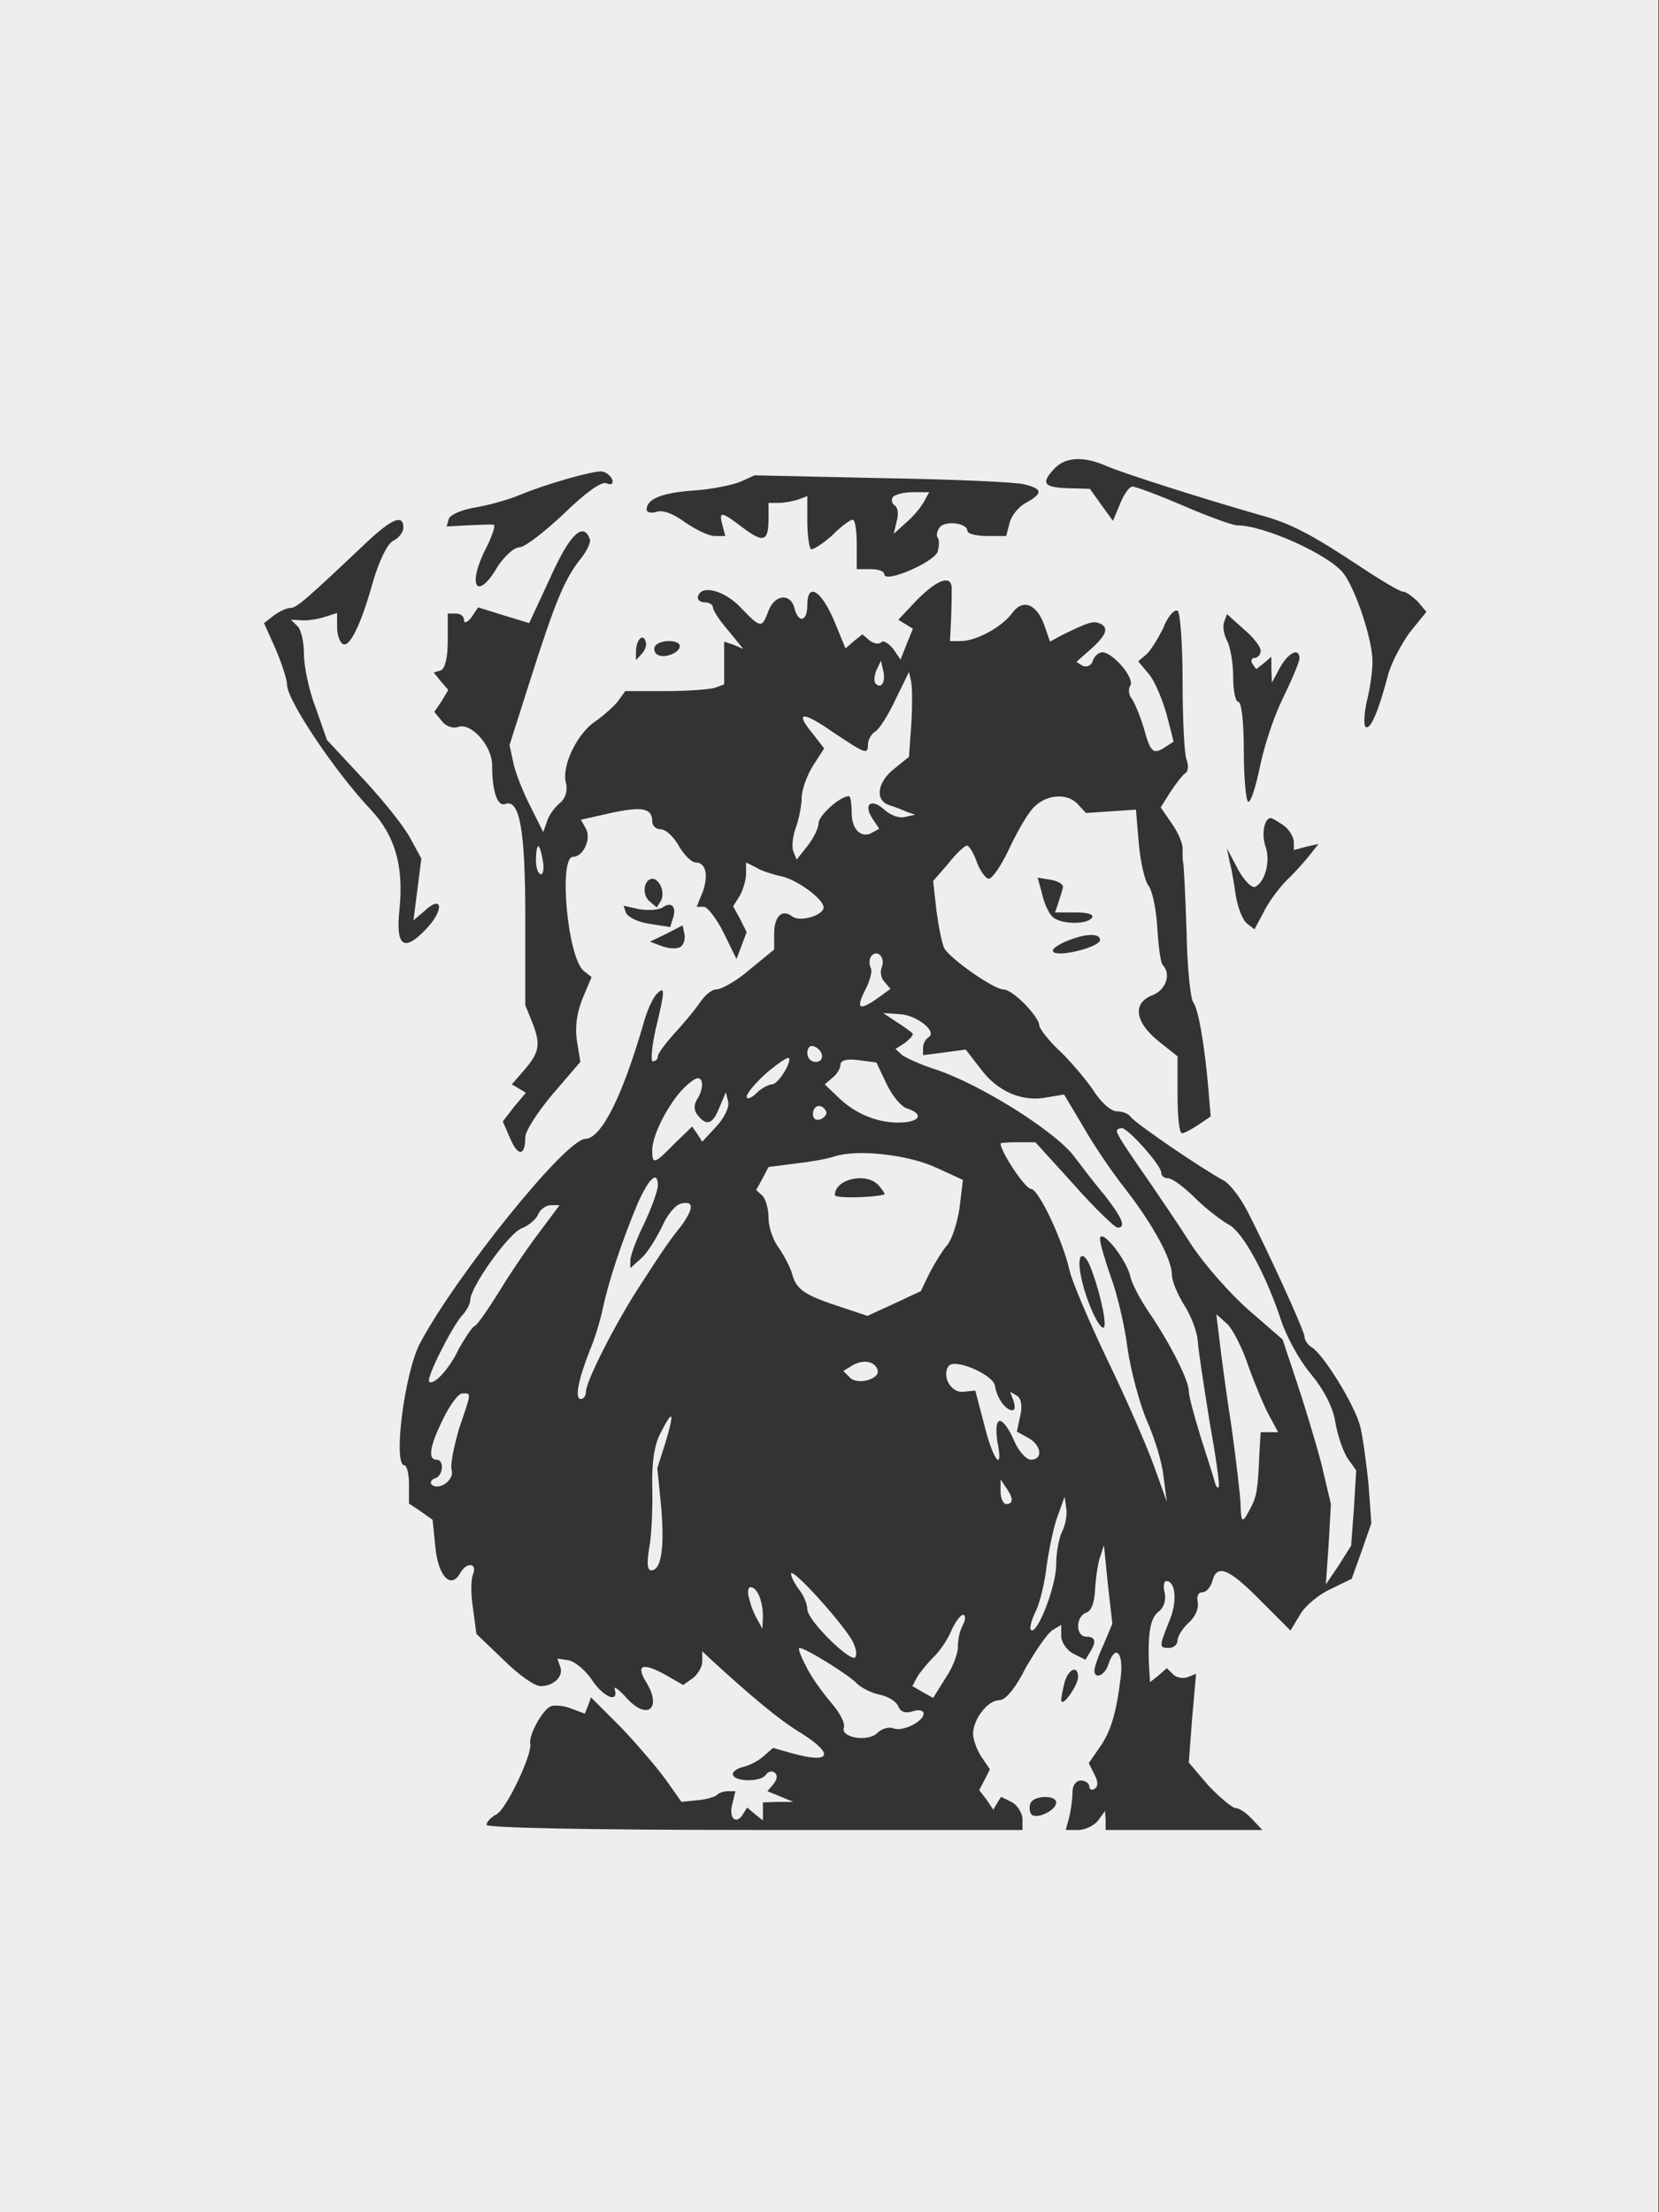<svg width="2.953in" height="3.937in" viewBox="0 0 2.953 3.937" xmlns="http://www.w3.org/2000/svg" xmlnsXlink="http://www.w3.org/1999/xlink">
  <rect x="0" y="0" width="2.953" height="3.937" fill="#333333" stroke="none"/>
  <g transform="translate(0 3.937)">
    <g transform="scale(1, -1)"><g fill="rgb(238,238,238)" stroke="none"><g transform="matrix(1,0,0,1,1.476,1.969)"><path class="fill" d="M -1.476 0 C -1.476 0 -1.476 -1.969 -1.476 -1.969 C -1.476 -1.969 0 -1.969 0 -1.969 C 0 -1.969 1.476 -1.969 1.476 -1.969 C 1.476 -1.969 1.476 0 1.476 0 C 1.476 0 1.476 1.969 1.476 1.969 C 1.476 1.969 0 1.969 0 1.969 C 0 1.969 -1.476 1.969 -1.476 1.969 C -1.476 1.969 -1.476 0 -1.476 0 C -1.476 0 -1.476 0 -1.476 0 M 0.495 1.138 C 0.525 1.125 0.67 1.079 0.768 1.051 C 0.82 1.037 0.857 1.018 0.946 0.959 C 0.982 0.935 1.016 0.915 1.021 0.915 C 1.027 0.915 1.037 0.907 1.047 0.898 C 1.047 0.898 1.063 0.879 1.063 0.879 C 1.063 0.879 1.033 0.842 1.033 0.842 C 1.018 0.821 0.999 0.786 0.994 0.764 C 0.978 0.704 0.964 0.669 0.955 0.674 C 0.951 0.676 0.952 0.698 0.957 0.72 C 0.963 0.744 0.967 0.775 0.967 0.789 C 0.968 0.827 0.937 0.92 0.915 0.948 C 0.889 0.981 0.774 1.033 0.726 1.033 C 0.718 1.033 0.674 1.049 0.63 1.068 C 0.586 1.087 0.545 1.102 0.54 1.102 C 0.534 1.102 0.525 1.089 0.518 1.072 C 0.518 1.072 0.505 1.041 0.505 1.041 C 0.505 1.041 0.484 1.07 0.484 1.07 C 0.484 1.07 0.464 1.098 0.464 1.098 C 0.464 1.098 0.428 1.099 0.428 1.099 C 0.383 1.1 0.376 1.107 0.399 1.132 C 0.419 1.155 0.452 1.157 0.495 1.138 C 0.495 1.138 0.495 1.138 0.495 1.138 M -0.386 1.114 C -0.384 1.107 -0.388 1.104 -0.397 1.108 C -0.406 1.111 -0.434 1.091 -0.472 1.054 C -0.507 1.021 -0.542 0.994 -0.551 0.994 C -0.561 0.994 -0.578 0.978 -0.59 0.96 C -0.627 0.896 -0.646 0.925 -0.61 0.994 C -0.599 1.016 -0.594 1.033 -0.597 1.034 C -0.602 1.035 -0.622 1.034 -0.644 1.033 C -0.644 1.033 -0.681 1.031 -0.681 1.031 C -0.681 1.031 -0.677 1.045 -0.677 1.045 C -0.674 1.052 -0.654 1.061 -0.629 1.065 C -0.605 1.069 -0.57 1.079 -0.551 1.087 C -0.503 1.107 -0.421 1.13 -0.405 1.129 C -0.397 1.128 -0.389 1.121 -0.386 1.114 C -0.386 1.114 -0.386 1.114 -0.386 1.114 M 0.347 1.106 C 0.38 1.098 0.381 1.09 0.35 1.073 C 0.337 1.066 0.324 1.05 0.321 1.037 C 0.321 1.037 0.315 1.014 0.315 1.014 C 0.315 1.014 0.281 1.014 0.281 1.014 C 0.262 1.014 0.246 1.018 0.246 1.023 C 0.246 1.037 0.208 1.042 0.197 1.03 C 0.192 1.023 0.19 1.015 0.193 1.011 C 0.196 1.008 0.196 0.997 0.193 0.986 C 0.186 0.967 0.098 0.929 0.098 0.946 C 0.098 0.951 0.088 0.955 0.074 0.955 C 0.074 0.955 0.049 0.955 0.049 0.955 C 0.049 0.955 0.049 0.999 0.049 0.999 C 0.049 1.024 0.046 1.043 0.042 1.043 C 0.037 1.043 0.021 1.031 0.004 1.014 C -0.014 0.998 -0.031 0.988 -0.033 0.991 C -0.036 0.995 -0.039 1.017 -0.039 1.041 C -0.039 1.041 -0.039 1.085 -0.039 1.085 C -0.039 1.085 -0.055 1.079 -0.055 1.079 C -0.064 1.076 -0.079 1.073 -0.09 1.073 C -0.09 1.073 -0.108 1.073 -0.108 1.073 C -0.108 1.073 -0.108 1.045 -0.108 1.045 C -0.108 1.004 -0.117 1.001 -0.154 1.029 C -0.192 1.058 -0.197 1.059 -0.19 1.033 C -0.19 1.033 -0.185 1.014 -0.185 1.014 C -0.185 1.014 -0.204 1.014 -0.204 1.014 C -0.214 1.014 -0.237 1.025 -0.256 1.038 C -0.276 1.053 -0.296 1.061 -0.307 1.057 C -0.317 1.054 -0.325 1.056 -0.325 1.061 C -0.325 1.08 -0.298 1.091 -0.241 1.095 C -0.209 1.097 -0.171 1.105 -0.157 1.111 C -0.157 1.111 -0.133 1.122 -0.133 1.122 C -0.133 1.122 0.094 1.117 0.094 1.117 C 0.219 1.115 0.332 1.11 0.347 1.106 C 0.347 1.106 0.347 1.106 0.347 1.106 M -0.758 1.029 C -0.758 1.021 -0.766 1.01 -0.777 1.005 C -0.787 0.999 -0.801 0.97 -0.812 0.933 C -0.833 0.857 -0.854 0.814 -0.866 0.822 C -0.872 0.826 -0.876 0.839 -0.876 0.852 C -0.876 0.852 -0.876 0.877 -0.876 0.877 C -0.876 0.877 -0.898 0.87 -0.898 0.87 C -0.91 0.866 -0.929 0.863 -0.939 0.864 C -0.939 0.864 -0.958 0.865 -0.958 0.865 C -0.958 0.865 -0.946 0.853 -0.946 0.853 C -0.94 0.847 -0.935 0.825 -0.935 0.804 C -0.935 0.782 -0.926 0.739 -0.914 0.708 C -0.914 0.708 -0.894 0.651 -0.894 0.651 C -0.894 0.651 -0.827 0.579 -0.827 0.579 C -0.79 0.539 -0.753 0.492 -0.744 0.473 C -0.744 0.473 -0.726 0.44 -0.726 0.44 C -0.726 0.44 -0.733 0.385 -0.733 0.385 C -0.733 0.385 -0.74 0.33 -0.74 0.33 C -0.74 0.33 -0.72 0.347 -0.72 0.347 C -0.688 0.377 -0.685 0.348 -0.718 0.314 C -0.757 0.273 -0.772 0.283 -0.765 0.349 C -0.757 0.427 -0.773 0.481 -0.816 0.527 C -0.877 0.591 -0.965 0.721 -0.965 0.749 C -0.965 0.758 -0.974 0.786 -0.985 0.812 C -0.985 0.812 -1.006 0.859 -1.006 0.859 C -1.006 0.859 -0.988 0.873 -0.988 0.873 C -0.978 0.88 -0.966 0.886 -0.959 0.886 C -0.948 0.886 -0.932 0.9 -0.821 1.005 C -0.778 1.045 -0.758 1.053 -0.758 1.029 C -0.758 1.029 -0.758 1.029 -0.758 1.029 M -0.426 1.008 C -0.424 1.002 -0.433 0.984 -0.446 0.969 C -0.472 0.934 -0.488 0.897 -0.534 0.752 C -0.534 0.752 -0.569 0.642 -0.569 0.642 C -0.569 0.642 -0.562 0.609 -0.562 0.609 C -0.558 0.591 -0.544 0.556 -0.531 0.531 C -0.531 0.531 -0.509 0.487 -0.509 0.487 C -0.509 0.487 -0.502 0.507 -0.502 0.507 C -0.498 0.519 -0.487 0.533 -0.478 0.54 C -0.469 0.548 -0.465 0.562 -0.469 0.576 C -0.476 0.606 -0.448 0.664 -0.415 0.685 C -0.401 0.695 -0.383 0.711 -0.376 0.72 C -0.376 0.72 -0.363 0.738 -0.363 0.738 C -0.363 0.738 -0.29 0.738 -0.29 0.738 C -0.251 0.738 -0.212 0.741 -0.203 0.744 C -0.203 0.744 -0.187 0.75 -0.187 0.75 C -0.187 0.75 -0.187 0.788 -0.187 0.788 C -0.187 0.788 -0.187 0.826 -0.187 0.826 C -0.187 0.826 -0.169 0.82 -0.169 0.82 C -0.169 0.82 -0.153 0.813 -0.153 0.813 C -0.153 0.813 -0.179 0.845 -0.179 0.845 C -0.195 0.863 -0.207 0.882 -0.207 0.887 C -0.207 0.892 -0.214 0.896 -0.222 0.896 C -0.231 0.896 -0.236 0.902 -0.233 0.908 C -0.226 0.928 -0.184 0.916 -0.156 0.885 C -0.122 0.85 -0.12 0.849 -0.108 0.881 C -0.097 0.91 -0.069 0.913 -0.062 0.886 C -0.055 0.858 -0.039 0.861 -0.039 0.891 C -0.039 0.932 -0.015 0.918 0.008 0.865 C 0.008 0.865 0.029 0.814 0.029 0.814 C 0.029 0.814 0.044 0.827 0.044 0.827 C 0.044 0.827 0.059 0.839 0.059 0.839 C 0.059 0.839 0.072 0.828 0.072 0.828 C 0.08 0.822 0.089 0.821 0.093 0.825 C 0.096 0.829 0.106 0.823 0.114 0.813 C 0.114 0.813 0.127 0.794 0.127 0.794 C 0.127 0.794 0.138 0.822 0.138 0.822 C 0.138 0.822 0.149 0.849 0.149 0.849 C 0.149 0.849 0.136 0.857 0.136 0.857 C 0.136 0.857 0.123 0.865 0.123 0.865 C 0.123 0.865 0.157 0.901 0.157 0.901 C 0.192 0.936 0.216 0.945 0.218 0.923 C 0.218 0.916 0.218 0.892 0.217 0.869 C 0.217 0.869 0.215 0.827 0.215 0.827 C 0.215 0.827 0.234 0.827 0.234 0.827 C 0.261 0.827 0.306 0.851 0.325 0.876 C 0.344 0.903 0.369 0.894 0.383 0.855 C 0.383 0.855 0.393 0.826 0.393 0.826 C 0.393 0.826 0.413 0.837 0.413 0.837 C 0.46 0.86 0.469 0.863 0.48 0.859 C 0.499 0.852 0.494 0.838 0.466 0.813 C 0.466 0.813 0.44 0.79 0.44 0.79 C 0.44 0.79 0.451 0.783 0.451 0.783 C 0.458 0.78 0.466 0.783 0.469 0.791 C 0.471 0.8 0.48 0.807 0.486 0.807 C 0.505 0.807 0.544 0.761 0.536 0.748 C 0.532 0.742 0.533 0.732 0.538 0.725 C 0.543 0.719 0.553 0.695 0.56 0.672 C 0.572 0.628 0.577 0.624 0.599 0.639 C 0.599 0.639 0.613 0.648 0.613 0.648 C 0.613 0.648 0.601 0.695 0.601 0.695 C 0.594 0.72 0.581 0.753 0.57 0.767 C 0.57 0.767 0.55 0.791 0.55 0.791 C 0.55 0.791 0.563 0.802 0.563 0.802 C 0.57 0.807 0.584 0.829 0.594 0.849 C 0.602 0.87 0.614 0.884 0.62 0.881 C 0.625 0.878 0.629 0.821 0.629 0.755 C 0.629 0.689 0.632 0.626 0.636 0.616 C 0.64 0.606 0.639 0.595 0.634 0.592 C 0.629 0.589 0.617 0.573 0.607 0.558 C 0.607 0.558 0.59 0.531 0.59 0.531 C 0.59 0.531 0.61 0.502 0.61 0.502 C 0.622 0.485 0.63 0.465 0.629 0.456 C 0.629 0.446 0.629 0.436 0.63 0.433 C 0.631 0.43 0.634 0.376 0.636 0.312 C 0.637 0.248 0.643 0.19 0.648 0.184 C 0.657 0.172 0.668 0.11 0.675 0.029 C 0.675 0.029 0.679 -0.019 0.679 -0.019 C 0.679 -0.019 0.657 -0.034 0.657 -0.034 C 0.645 -0.042 0.632 -0.049 0.628 -0.049 C 0.623 -0.049 0.62 -0.019 0.62 0.02 C 0.62 0.02 0.62 0.088 0.62 0.088 C 0.62 0.088 0.586 0.115 0.586 0.115 C 0.544 0.149 0.539 0.183 0.576 0.197 C 0.599 0.206 0.609 0.234 0.594 0.25 C 0.59 0.253 0.586 0.283 0.584 0.317 C 0.582 0.35 0.575 0.384 0.568 0.392 C 0.562 0.4 0.554 0.433 0.551 0.467 C 0.551 0.467 0.546 0.527 0.546 0.527 C 0.546 0.527 0.501 0.524 0.501 0.524 C 0.501 0.524 0.457 0.521 0.457 0.521 C 0.457 0.521 0.444 0.535 0.444 0.535 C 0.426 0.557 0.388 0.555 0.365 0.532 C 0.354 0.522 0.335 0.488 0.321 0.459 C 0.307 0.428 0.29 0.404 0.284 0.404 C 0.279 0.404 0.269 0.417 0.263 0.433 C 0.257 0.45 0.249 0.463 0.245 0.463 C 0.241 0.463 0.226 0.449 0.212 0.431 C 0.212 0.431 0.185 0.4 0.185 0.4 C 0.185 0.4 0.191 0.346 0.191 0.346 C 0.195 0.317 0.201 0.287 0.205 0.28 C 0.216 0.261 0.293 0.207 0.31 0.207 C 0.327 0.207 0.373 0.159 0.374 0.143 C 0.374 0.137 0.392 0.114 0.414 0.094 C 0.436 0.072 0.463 0.039 0.473 0.023 C 0.485 0.005 0.502 -0.01 0.512 -0.01 C 0.522 -0.01 0.532 -0.014 0.536 -0.019 C 0.541 -0.029 0.666 -0.114 0.702 -0.133 C 0.712 -0.138 0.731 -0.162 0.744 -0.187 C 0.783 -0.263 0.846 -0.401 0.846 -0.411 C 0.846 -0.417 0.852 -0.426 0.859 -0.43 C 0.88 -0.443 0.935 -0.532 0.945 -0.57 C 0.95 -0.59 0.956 -0.636 0.96 -0.674 C 0.96 -0.674 0.965 -0.743 0.965 -0.743 C 0.965 -0.743 0.948 -0.792 0.948 -0.792 C 0.948 -0.792 0.93 -0.842 0.93 -0.842 C 0.93 -0.842 0.893 -0.86 0.893 -0.86 C 0.871 -0.87 0.846 -0.891 0.838 -0.906 C 0.838 -0.906 0.821 -0.934 0.821 -0.934 C 0.821 -0.934 0.768 -0.881 0.768 -0.881 C 0.711 -0.823 0.69 -0.815 0.682 -0.846 C 0.679 -0.857 0.671 -0.866 0.664 -0.866 C 0.656 -0.866 0.654 -0.874 0.656 -0.884 C 0.658 -0.894 0.652 -0.909 0.641 -0.919 C 0.629 -0.93 0.62 -0.944 0.62 -0.952 C 0.62 -0.959 0.613 -0.965 0.605 -0.965 C 0.587 -0.965 0.587 -0.963 0.605 -0.918 C 0.62 -0.884 0.617 -0.846 0.6 -0.846 C 0.596 -0.846 0.594 -0.855 0.597 -0.866 C 0.6 -0.879 0.596 -0.892 0.588 -0.899 C 0.572 -0.91 0.567 -0.935 0.569 -0.993 C 0.569 -0.993 0.571 -1.026 0.571 -1.026 C 0.571 -1.026 0.586 -1.014 0.586 -1.014 C 0.586 -1.014 0.601 -1.001 0.601 -1.001 C 0.601 -1.001 0.612 -1.012 0.612 -1.012 C 0.618 -1.018 0.629 -1.02 0.638 -1.017 C 0.638 -1.017 0.653 -1.011 0.653 -1.011 C 0.653 -1.011 0.646 -1.09 0.646 -1.09 C 0.646 -1.09 0.64 -1.169 0.64 -1.169 C 0.64 -1.169 0.675 -1.21 0.675 -1.21 C 0.696 -1.232 0.718 -1.25 0.723 -1.25 C 0.73 -1.25 0.743 -1.259 0.753 -1.27 C 0.753 -1.27 0.771 -1.289 0.771 -1.289 C 0.771 -1.289 0.632 -1.289 0.632 -1.289 C 0.632 -1.289 0.492 -1.289 0.492 -1.289 C 0.492 -1.289 0.492 -1.272 0.492 -1.272 C 0.492 -1.272 0.491 -1.255 0.491 -1.255 C 0.491 -1.255 0.478 -1.273 0.478 -1.273 C 0.471 -1.281 0.456 -1.289 0.443 -1.289 C 0.443 -1.289 0.421 -1.289 0.421 -1.289 C 0.421 -1.289 0.427 -1.267 0.427 -1.267 C 0.43 -1.255 0.433 -1.235 0.433 -1.222 C 0.433 -1.21 0.439 -1.201 0.448 -1.201 C 0.456 -1.201 0.463 -1.206 0.463 -1.212 C 0.463 -1.217 0.468 -1.219 0.472 -1.216 C 0.479 -1.212 0.479 -1.203 0.472 -1.19 C 0.472 -1.19 0.462 -1.17 0.462 -1.17 C 0.462 -1.17 0.48 -1.144 0.48 -1.144 C 0.501 -1.115 0.511 -1.082 0.519 -1.016 C 0.524 -0.972 0.509 -0.958 0.497 -0.994 C 0.491 -1.014 0.472 -1.022 0.472 -1.005 C 0.472 -1 0.479 -0.979 0.488 -0.96 C 0.488 -0.96 0.504 -0.922 0.504 -0.922 C 0.504 -0.922 0.496 -0.852 0.496 -0.852 C 0.496 -0.852 0.489 -0.782 0.489 -0.782 C 0.489 -0.782 0.481 -0.807 0.481 -0.807 C 0.477 -0.821 0.474 -0.846 0.473 -0.864 C 0.472 -0.883 0.467 -0.899 0.458 -0.902 C 0.438 -0.909 0.438 -0.945 0.458 -0.945 C 0.474 -0.945 0.476 -0.954 0.464 -0.973 C 0.464 -0.973 0.456 -0.986 0.456 -0.986 C 0.456 -0.986 0.434 -0.975 0.434 -0.975 C 0.423 -0.969 0.413 -0.955 0.413 -0.944 C 0.413 -0.944 0.413 -0.924 0.413 -0.924 C 0.413 -0.924 0.398 -0.933 0.398 -0.933 C 0.389 -0.938 0.368 -0.969 0.35 -1 C 0.332 -1.036 0.314 -1.058 0.303 -1.058 C 0.282 -1.058 0.257 -1.091 0.256 -1.117 C 0.256 -1.128 0.263 -1.147 0.271 -1.159 C 0.271 -1.159 0.286 -1.181 0.286 -1.181 C 0.286 -1.181 0.277 -1.199 0.277 -1.199 C 0.277 -1.199 0.267 -1.218 0.267 -1.218 C 0.267 -1.218 0.28 -1.235 0.28 -1.235 C 0.28 -1.235 0.292 -1.253 0.292 -1.253 C 0.292 -1.253 0.299 -1.241 0.299 -1.241 C 0.299 -1.241 0.306 -1.23 0.306 -1.23 C 0.306 -1.23 0.326 -1.24 0.326 -1.24 C 0.336 -1.246 0.344 -1.26 0.344 -1.27 C 0.344 -1.27 0.344 -1.289 0.344 -1.289 C 0.344 -1.289 -0.133 -1.289 -0.133 -1.289 C -0.433 -1.289 -0.61 -1.285 -0.61 -1.28 C -0.61 -1.275 -0.602 -1.266 -0.592 -1.261 C -0.574 -1.251 -0.529 -1.155 -0.532 -1.136 C -0.536 -1.121 -0.51 -1.075 -0.496 -1.069 C -0.488 -1.066 -0.471 -1.068 -0.459 -1.073 C -0.459 -1.073 -0.435 -1.082 -0.435 -1.082 C -0.435 -1.082 -0.429 -1.067 -0.429 -1.067 C -0.429 -1.067 -0.424 -1.053 -0.424 -1.053 C -0.424 -1.053 -0.373 -1.104 -0.373 -1.104 C -0.345 -1.133 -0.309 -1.175 -0.292 -1.198 C -0.292 -1.198 -0.263 -1.239 -0.263 -1.239 C -0.263 -1.239 -0.234 -1.236 -0.234 -1.236 C -0.219 -1.235 -0.204 -1.23 -0.2 -1.227 C -0.197 -1.223 -0.188 -1.22 -0.18 -1.22 C -0.18 -1.22 -0.167 -1.22 -0.167 -1.22 C -0.167 -1.22 -0.173 -1.245 -0.173 -1.245 C -0.179 -1.27 -0.164 -1.28 -0.153 -1.26 C -0.153 -1.26 -0.146 -1.249 -0.146 -1.249 C -0.146 -1.249 -0.132 -1.261 -0.132 -1.261 C -0.132 -1.261 -0.118 -1.272 -0.118 -1.272 C -0.118 -1.272 -0.118 -1.256 -0.118 -1.256 C -0.118 -1.256 -0.118 -1.24 -0.118 -1.24 C -0.118 -1.24 -0.091 -1.239 -0.091 -1.239 C -0.091 -1.239 -0.064 -1.239 -0.064 -1.239 C -0.064 -1.239 -0.088 -1.229 -0.088 -1.229 C -0.088 -1.229 -0.11 -1.22 -0.11 -1.22 C -0.11 -1.22 -0.099 -1.207 -0.099 -1.207 C -0.092 -1.198 -0.092 -1.191 -0.097 -1.187 C -0.102 -1.183 -0.109 -1.185 -0.113 -1.191 C -0.121 -1.203 -0.164 -1.204 -0.171 -1.192 C -0.174 -1.187 -0.166 -1.18 -0.154 -1.177 C -0.14 -1.174 -0.123 -1.164 -0.115 -1.156 C -0.115 -1.156 -0.1 -1.143 -0.1 -1.143 C -0.1 -1.143 -0.068 -1.152 -0.068 -1.152 C 0.003 -1.172 0.011 -1.155 -0.051 -1.116 C -0.088 -1.094 -0.139 -1.051 -0.209 -0.987 C -0.209 -0.987 -0.226 -0.971 -0.226 -0.971 C -0.226 -0.971 -0.226 -0.989 -0.226 -0.989 C -0.226 -0.999 -0.234 -1.012 -0.243 -1.019 C -0.243 -1.019 -0.26 -1.031 -0.26 -1.031 C -0.26 -1.031 -0.293 -1.012 -0.293 -1.012 C -0.332 -0.991 -0.344 -0.995 -0.327 -1.024 C -0.297 -1.071 -0.322 -1.095 -0.359 -1.056 C -0.373 -1.04 -0.384 -1.032 -0.382 -1.038 C -0.374 -1.064 -0.401 -1.053 -0.421 -1.024 C -0.433 -1.005 -0.453 -0.989 -0.464 -0.987 C -0.464 -0.987 -0.484 -0.984 -0.484 -0.984 C -0.484 -0.984 -0.479 -0.998 -0.479 -0.998 C -0.472 -1.015 -0.49 -1.033 -0.514 -1.033 C -0.524 -1.033 -0.553 -1.013 -0.58 -0.986 C -0.58 -0.986 -0.628 -0.94 -0.628 -0.94 C -0.628 -0.94 -0.634 -0.895 -0.634 -0.895 C -0.638 -0.87 -0.638 -0.843 -0.634 -0.834 C -0.626 -0.813 -0.646 -0.812 -0.657 -0.832 C -0.673 -0.861 -0.696 -0.838 -0.701 -0.786 C -0.701 -0.786 -0.706 -0.737 -0.706 -0.737 C -0.706 -0.737 -0.727 -0.722 -0.727 -0.722 C -0.727 -0.722 -0.748 -0.708 -0.748 -0.708 C -0.748 -0.708 -0.748 -0.673 -0.748 -0.673 C -0.748 -0.655 -0.752 -0.64 -0.756 -0.64 C -0.777 -0.64 -0.756 -0.474 -0.728 -0.422 C -0.664 -0.302 -0.469 -0.059 -0.434 -0.059 C -0.406 -0.058 -0.369 0.014 -0.331 0.145 C -0.325 0.168 -0.314 0.192 -0.307 0.199 C -0.292 0.214 -0.292 0.206 -0.309 0.136 C -0.316 0.104 -0.318 0.079 -0.314 0.079 C -0.309 0.079 -0.305 0.083 -0.305 0.088 C -0.305 0.093 -0.292 0.11 -0.278 0.126 C -0.262 0.143 -0.242 0.167 -0.232 0.181 C -0.223 0.195 -0.21 0.207 -0.201 0.207 C -0.192 0.207 -0.165 0.222 -0.142 0.242 C -0.142 0.242 -0.098 0.278 -0.098 0.278 C -0.098 0.278 -0.098 0.306 -0.098 0.306 C -0.098 0.337 -0.084 0.351 -0.066 0.337 C -0.052 0.326 -0.01 0.339 -0.01 0.353 C -0.01 0.368 -0.059 0.404 -0.088 0.409 C -0.101 0.412 -0.121 0.418 -0.13 0.424 C -0.13 0.424 -0.148 0.433 -0.148 0.433 C -0.148 0.433 -0.148 0.413 -0.148 0.413 C -0.148 0.403 -0.153 0.385 -0.159 0.374 C -0.159 0.374 -0.171 0.355 -0.171 0.355 C -0.171 0.355 -0.159 0.333 -0.159 0.333 C -0.159 0.333 -0.147 0.309 -0.147 0.309 C -0.147 0.309 -0.156 0.285 -0.156 0.285 C -0.156 0.285 -0.165 0.261 -0.165 0.261 C -0.165 0.261 -0.188 0.308 -0.188 0.308 C -0.201 0.334 -0.217 0.354 -0.223 0.354 C -0.223 0.354 -0.236 0.354 -0.236 0.354 C -0.236 0.354 -0.225 0.381 -0.225 0.381 C -0.215 0.41 -0.219 0.433 -0.238 0.433 C -0.245 0.433 -0.259 0.447 -0.268 0.463 C -0.277 0.479 -0.291 0.492 -0.3 0.492 C -0.308 0.492 -0.315 0.498 -0.315 0.506 C -0.315 0.53 -0.333 0.533 -0.389 0.521 C -0.389 0.521 -0.442 0.509 -0.442 0.509 C -0.442 0.509 -0.433 0.493 -0.433 0.493 C -0.423 0.475 -0.438 0.443 -0.456 0.443 C -0.482 0.443 -0.466 0.264 -0.437 0.24 C -0.437 0.24 -0.423 0.229 -0.423 0.229 C -0.423 0.229 -0.439 0.191 -0.439 0.191 C -0.449 0.166 -0.453 0.141 -0.449 0.115 C -0.449 0.115 -0.443 0.078 -0.443 0.078 C -0.443 0.078 -0.492 0.021 -0.492 0.021 C -0.519 -0.011 -0.541 -0.045 -0.541 -0.056 C -0.541 -0.09 -0.554 -0.091 -0.568 -0.058 C -0.568 -0.058 -0.581 -0.028 -0.581 -0.028 C -0.581 -0.028 -0.561 -0.002 -0.561 -0.002 C -0.561 -0.002 -0.54 0.023 -0.54 0.023 C -0.54 0.023 -0.553 0.031 -0.553 0.031 C -0.553 0.031 -0.565 0.038 -0.565 0.038 C -0.565 0.038 -0.545 0.061 -0.545 0.061 C -0.516 0.094 -0.513 0.108 -0.528 0.147 C -0.528 0.147 -0.541 0.179 -0.541 0.179 C -0.541 0.179 -0.541 0.336 -0.541 0.336 C -0.541 0.491 -0.551 0.547 -0.577 0.537 C -0.591 0.532 -0.6 0.561 -0.6 0.606 C -0.6 0.641 -0.638 0.683 -0.661 0.674 C -0.669 0.671 -0.682 0.675 -0.689 0.684 C -0.689 0.684 -0.703 0.701 -0.703 0.701 C -0.703 0.701 -0.69 0.72 -0.69 0.72 C -0.69 0.72 -0.678 0.74 -0.678 0.74 C -0.678 0.74 -0.691 0.755 -0.691 0.755 C -0.691 0.755 -0.704 0.771 -0.704 0.771 C -0.704 0.771 -0.691 0.775 -0.691 0.775 C -0.684 0.778 -0.679 0.797 -0.679 0.828 C -0.679 0.828 -0.679 0.876 -0.679 0.876 C -0.679 0.876 -0.664 0.876 -0.664 0.876 C -0.656 0.876 -0.65 0.871 -0.65 0.864 C -0.65 0.858 -0.644 0.86 -0.637 0.869 C -0.637 0.869 -0.625 0.887 -0.625 0.887 C -0.625 0.887 -0.58 0.873 -0.58 0.873 C -0.58 0.873 -0.534 0.859 -0.534 0.859 C -0.534 0.859 -0.496 0.941 -0.496 0.941 C -0.461 1.019 -0.437 1.04 -0.426 1.008 C -0.426 1.008 -0.426 1.008 -0.426 1.008 M 0.768 0.81 C 0.768 0.803 0.763 0.797 0.757 0.797 C 0.752 0.797 0.75 0.792 0.753 0.787 C 0.753 0.787 0.76 0.777 0.76 0.777 C 0.76 0.777 0.774 0.788 0.774 0.788 C 0.774 0.788 0.787 0.799 0.787 0.799 C 0.787 0.799 0.787 0.777 0.787 0.777 C 0.787 0.777 0.788 0.753 0.788 0.753 C 0.788 0.753 0.803 0.781 0.803 0.781 C 0.818 0.807 0.837 0.816 0.837 0.796 C 0.837 0.79 0.823 0.757 0.806 0.722 C 0.789 0.687 0.772 0.632 0.766 0.6 C 0.759 0.568 0.751 0.541 0.746 0.541 C 0.742 0.541 0.738 0.582 0.738 0.63 C 0.738 0.682 0.734 0.719 0.728 0.719 C 0.723 0.719 0.719 0.739 0.719 0.764 C 0.719 0.788 0.714 0.817 0.708 0.828 C 0.702 0.84 0.7 0.854 0.703 0.861 C 0.703 0.861 0.708 0.875 0.708 0.875 C 0.708 0.875 0.738 0.848 0.738 0.848 C 0.754 0.835 0.768 0.817 0.768 0.81 C 0.768 0.81 0.768 0.81 0.768 0.81 M -0.334 0.804 C -0.334 0.804 -0.344 0.793 -0.344 0.793 C -0.344 0.793 -0.344 0.808 -0.344 0.808 C -0.344 0.828 -0.332 0.842 -0.327 0.827 C -0.324 0.82 -0.328 0.81 -0.334 0.804 C -0.334 0.804 -0.334 0.804 -0.334 0.804 M -0.266 0.818 C -0.266 0.806 -0.294 0.795 -0.306 0.803 C -0.311 0.806 -0.313 0.813 -0.31 0.818 C -0.302 0.83 -0.266 0.83 -0.266 0.818 C -0.266 0.818 -0.266 0.818 -0.266 0.818 M 0.81 0.498 C 0.819 0.491 0.827 0.478 0.827 0.469 C 0.827 0.469 0.827 0.455 0.827 0.455 C 0.827 0.455 0.849 0.461 0.849 0.461 C 0.849 0.461 0.871 0.466 0.871 0.466 C 0.871 0.466 0.856 0.447 0.856 0.447 C 0.848 0.437 0.83 0.416 0.815 0.402 C 0.8 0.387 0.781 0.361 0.773 0.344 C 0.773 0.344 0.757 0.314 0.757 0.314 C 0.757 0.314 0.744 0.324 0.744 0.324 C 0.736 0.33 0.728 0.351 0.724 0.372 C 0.721 0.392 0.717 0.419 0.713 0.433 C 0.713 0.433 0.708 0.458 0.708 0.458 C 0.708 0.458 0.728 0.42 0.728 0.42 C 0.739 0.4 0.753 0.386 0.759 0.39 C 0.777 0.4 0.785 0.437 0.777 0.46 C 0.769 0.482 0.774 0.512 0.786 0.512 C 0.789 0.512 0.8 0.505 0.81 0.498 C 0.81 0.498 0.81 0.498 0.81 0.498 M -0.299 0.389 C -0.296 0.381 -0.296 0.37 -0.3 0.364 C -0.3 0.364 -0.307 0.353 -0.307 0.353 C -0.307 0.353 -0.32 0.364 -0.32 0.364 C -0.334 0.376 -0.33 0.404 -0.314 0.404 C -0.309 0.404 -0.302 0.397 -0.299 0.389 C -0.299 0.389 -0.299 0.389 -0.299 0.389 M 0.416 0.389 C 0.415 0.383 0.411 0.371 0.408 0.362 C 0.408 0.362 0.402 0.344 0.402 0.344 C 0.402 0.344 0.438 0.344 0.438 0.344 C 0.459 0.344 0.471 0.341 0.468 0.335 C 0.459 0.321 0.407 0.323 0.396 0.338 C 0.39 0.344 0.382 0.362 0.379 0.377 C 0.379 0.377 0.371 0.406 0.371 0.406 C 0.371 0.406 0.395 0.402 0.395 0.402 C 0.407 0.4 0.417 0.394 0.416 0.389 C 0.416 0.389 0.416 0.389 0.416 0.389 M -0.279 0.331 C -0.279 0.331 -0.283 0.318 -0.283 0.318 C -0.283 0.318 -0.321 0.324 -0.321 0.324 C -0.341 0.327 -0.359 0.336 -0.362 0.344 C -0.362 0.344 -0.366 0.356 -0.366 0.356 C -0.366 0.356 -0.339 0.35 -0.339 0.35 C -0.323 0.347 -0.303 0.348 -0.295 0.354 C -0.279 0.364 -0.271 0.352 -0.279 0.331 C -0.279 0.331 -0.279 0.331 -0.279 0.331 M -0.263 0.284 C -0.269 0.279 -0.281 0.279 -0.295 0.283 C -0.295 0.283 -0.319 0.292 -0.319 0.292 C -0.319 0.292 -0.29 0.306 -0.29 0.306 C -0.29 0.306 -0.261 0.321 -0.261 0.321 C -0.261 0.321 -0.258 0.307 -0.258 0.307 C -0.256 0.299 -0.258 0.289 -0.263 0.284 C -0.263 0.284 -0.263 0.284 -0.263 0.284 M 0.482 0.295 C 0.482 0.283 0.413 0.265 0.4 0.273 C 0.394 0.277 0.403 0.284 0.418 0.291 C 0.454 0.307 0.482 0.308 0.482 0.295 C 0.482 0.295 0.482 0.295 0.482 0.295 M 0.443 -1.017 C 0.443 -1.031 0.414 -1.073 0.413 -1.058 C 0.413 -1.052 0.416 -1.038 0.419 -1.026 C 0.426 -1.002 0.443 -0.995 0.443 -1.017 C 0.443 -1.017 0.443 -1.017 0.443 -1.017 M 0.404 -1.24 C 0.404 -1.255 0.366 -1.272 0.359 -1.26 C 0.356 -1.255 0.356 -1.245 0.359 -1.24 C 0.367 -1.227 0.404 -1.227 0.404 -1.24 C 0.404 -1.24 0.404 -1.24 0.404 -1.24"></path></g></g><g fill="rgb(238,238,238)" stroke="none"><g transform="matrix(1,0,0,1,1.621,3.024)"><path class="fill" d="M -0.032 0.028 C -0.035 0.023 -0.033 0.016 -0.028 0.013 C -0.023 0.01 -0.021 -0.002 -0.025 -0.015 C -0.025 -0.015 -0.03 -0.037 -0.03 -0.037 C -0.03 -0.037 -0.008 -0.017 -0.008 -0.017 C 0.005 -0.006 0.018 0.01 0.023 0.019 C 0.023 0.019 0.033 0.037 0.033 0.037 C 0.033 0.037 0.004 0.037 0.004 0.037 C -0.012 0.037 -0.028 0.033 -0.032 0.028 C -0.032 0.028 -0.032 0.028 -0.032 0.028"></path></g></g><g fill="rgb(238,238,238)" stroke="none"><g transform="matrix(1,0,0,1,1.565,2.739)"><path class="fill" d="M -0.005 0.005 C -0.009 -0.005 -0.01 -0.016 -0.006 -0.019 C 0.004 -0.029 0.012 -0.015 0.007 0.005 C 0.007 0.005 0.003 0.022 0.003 0.022 C 0.003 0.022 -0.005 0.005 -0.005 0.005 C -0.005 0.005 -0.005 0.005 -0.005 0.005"></path></g></g><g fill="rgb(238,238,238)" stroke="none"><g transform="matrix(1,0,0,1,1.52,2.574)"><path class="fill" d="M 0.074 0.118 C 0.062 0.092 0.045 0.065 0.038 0.061 C 0.031 0.057 0.025 0.046 0.025 0.039 C 0.025 0.019 0.021 0.021 -0.036 0.059 C -0.092 0.098 -0.106 0.097 -0.074 0.058 C -0.074 0.058 -0.053 0.031 -0.053 0.031 C -0.053 0.031 -0.073 0 -0.073 0 C -0.084 -0.018 -0.093 -0.043 -0.093 -0.057 C -0.093 -0.071 -0.098 -0.094 -0.103 -0.109 C -0.109 -0.124 -0.111 -0.144 -0.108 -0.152 C -0.108 -0.152 -0.102 -0.167 -0.102 -0.167 C -0.102 -0.167 -0.083 -0.143 -0.083 -0.143 C -0.072 -0.129 -0.063 -0.111 -0.063 -0.102 C -0.063 -0.089 -0.025 -0.054 -0.009 -0.054 C -0.006 -0.054 -0.004 -0.068 -0.004 -0.084 C -0.004 -0.114 0.014 -0.131 0.034 -0.118 C 0.034 -0.118 0.045 -0.112 0.045 -0.112 C 0.045 -0.112 0.033 -0.094 0.033 -0.094 C 0.016 -0.068 0.031 -0.057 0.054 -0.078 C 0.065 -0.088 0.081 -0.094 0.091 -0.091 C 0.091 -0.091 0.109 -0.087 0.109 -0.087 C 0.109 -0.087 0.094 -0.082 0.094 -0.082 C 0.086 -0.078 0.072 -0.073 0.063 -0.07 C 0.037 -0.062 0.041 -0.029 0.072 -0.005 C 0.072 -0.005 0.098 0.016 0.098 0.016 C 0.098 0.016 0.102 0.073 0.102 0.073 C 0.104 0.103 0.104 0.138 0.102 0.149 C 0.102 0.149 0.098 0.167 0.098 0.167 C 0.098 0.167 0.074 0.118 0.074 0.118 C 0.074 0.118 0.074 0.118 0.074 0.118"></path></g></g><g fill="rgb(238,238,238)" stroke="none"><g transform="matrix(1,0,0,1,0.961,2.406)"><path class="fill" d="M -0.007 0 C -0.007 -0.014 -0.003 -0.025 0.002 -0.025 C 0.006 -0.025 0.008 -0.014 0.005 0 C 0.003 0.014 -0.001 0.025 -0.003 0.025 C -0.005 0.025 -0.007 0.014 -0.007 0 C -0.007 0 -0.007 0 -0.007 0"></path></g></g><g fill="rgb(238,238,238)" stroke="none"><g transform="matrix(1,0,0,1,1.558,2.193)"><path class="fill" d="M -0.008 0.041 C -0.011 0.036 -0.011 0.027 -0.008 0.021 C -0.005 0.016 -0.009 -0.001 -0.018 -0.018 C -0.035 -0.052 -0.029 -0.056 0.005 -0.032 C 0.005 -0.032 0.027 -0.016 0.027 -0.016 C 0.027 -0.016 0.016 -0.003 0.016 -0.003 C 0.01 0.003 0.008 0.015 0.012 0.024 C 0.018 0.041 0.002 0.056 -0.008 0.041 C -0.008 0.041 -0.008 0.041 -0.008 0.041"></path></g></g><g fill="rgb(238,238,238)" stroke="none"><g transform="matrix(1,0,0,1,1.871,1.699)"><path class="fill" d="M -0.275 0.419 C -0.262 0.411 -0.25 0.402 -0.247 0.399 C -0.244 0.397 -0.25 0.39 -0.26 0.382 C -0.26 0.382 -0.277 0.371 -0.277 0.371 C -0.277 0.371 -0.265 0.36 -0.265 0.36 C -0.258 0.355 -0.232 0.343 -0.207 0.335 C -0.127 0.309 0.006 0.225 0.04 0.181 C 0.053 0.164 0.077 0.132 0.095 0.111 C 0.127 0.07 0.134 0.053 0.118 0.053 C 0.114 0.053 0.078 0.087 0.041 0.129 C 0.041 0.129 -0.028 0.205 -0.028 0.205 C -0.028 0.205 -0.059 0.205 -0.059 0.205 C -0.076 0.205 -0.09 0.204 -0.09 0.203 C -0.09 0.188 -0.046 0.122 -0.036 0.122 C -0.022 0.122 0.022 0.027 0.033 -0.024 C 0.037 -0.042 0.067 -0.113 0.1 -0.182 C 0.133 -0.25 0.17 -0.335 0.183 -0.371 C 0.183 -0.371 0.206 -0.435 0.206 -0.435 C 0.206 -0.435 0.2 -0.39 0.2 -0.39 C 0.198 -0.366 0.184 -0.321 0.171 -0.292 C 0.158 -0.262 0.142 -0.203 0.136 -0.162 C 0.131 -0.121 0.117 -0.063 0.106 -0.034 C 0.096 -0.005 0.087 0.025 0.087 0.033 C 0.088 0.054 0.134 -0.003 0.141 -0.034 C 0.144 -0.048 0.16 -0.077 0.175 -0.099 C 0.211 -0.152 0.245 -0.218 0.245 -0.238 C 0.245 -0.247 0.255 -0.283 0.266 -0.319 C 0.278 -0.356 0.289 -0.391 0.291 -0.399 C 0.293 -0.407 0.296 -0.411 0.298 -0.409 C 0.301 -0.407 0.293 -0.354 0.282 -0.292 C 0.272 -0.23 0.262 -0.165 0.261 -0.149 C 0.26 -0.132 0.249 -0.104 0.237 -0.085 C 0.225 -0.066 0.215 -0.042 0.215 -0.031 C 0.215 -0.004 0.183 0.056 0.132 0.122 C 0.109 0.151 0.075 0.201 0.057 0.233 C 0.057 0.233 0.023 0.29 0.023 0.29 C 0.023 0.29 -0.007 0.285 -0.007 0.285 C -0.051 0.276 -0.095 0.295 -0.125 0.335 C -0.125 0.335 -0.152 0.37 -0.152 0.37 C -0.152 0.37 -0.189 0.365 -0.189 0.365 C -0.189 0.365 -0.228 0.36 -0.228 0.36 C -0.228 0.36 -0.228 0.373 -0.228 0.373 C -0.228 0.38 -0.224 0.388 -0.218 0.392 C -0.202 0.402 -0.24 0.432 -0.27 0.433 C -0.27 0.433 -0.299 0.435 -0.299 0.435 C -0.299 0.435 -0.275 0.419 -0.275 0.419 C -0.275 0.419 -0.275 0.419 -0.275 0.419 M 0.074 -0.028 C 0.09 -0.072 0.1 -0.125 0.093 -0.125 C 0.083 -0.125 0.06 -0.07 0.053 -0.033 C 0.044 0.012 0.06 0.015 0.074 -0.028 C 0.074 -0.028 0.074 -0.028 0.074 -0.028"></path></g></g><g fill="rgb(238,238,238)" stroke="none"><g transform="matrix(1,0,0,1,1.45,2.061)"><path class="fill" d="M -0.013 0.002 C -0.013 -0.007 -0.007 -0.014 0.002 -0.014 C 0.019 -0.014 0.016 0.008 -0.002 0.014 C -0.008 0.016 -0.013 0.011 -0.013 0.002 C -0.013 0.002 -0.013 0.002 -0.013 0.002"></path></g></g><g fill="rgb(238,238,238)" stroke="none"><g transform="matrix(1,0,0,1,1.367,2.018)"><path class="fill" d="M -0.003 0.009 C -0.023 -0.009 -0.038 -0.027 -0.038 -0.033 C -0.038 -0.038 -0.03 -0.036 -0.021 -0.027 C -0.011 -0.017 0.002 -0.011 0.007 -0.011 C 0.018 -0.011 0.043 0.029 0.037 0.036 C 0.035 0.038 0.017 0.026 -0.003 0.009 C -0.003 0.009 -0.003 0.009 -0.003 0.009"></path></g></g><g fill="rgb(238,238,238)" stroke="none"><g transform="matrix(1,0,0,1,1.551,1.995)"><path class="fill" d="M -0.055 0.047 C -0.055 0.041 -0.061 0.03 -0.069 0.024 C -0.069 0.024 -0.083 0.012 -0.083 0.012 C -0.083 0.012 -0.061 -0.009 -0.061 -0.009 C -0.031 -0.039 0.008 -0.056 0.048 -0.056 C 0.086 -0.056 0.095 -0.041 0.064 -0.031 C 0.053 -0.028 0.037 -0.008 0.027 0.013 C 0.027 0.013 0.009 0.051 0.009 0.051 C 0.009 0.051 -0.022 0.055 -0.022 0.055 C -0.043 0.058 -0.055 0.055 -0.055 0.047 C -0.055 0.047 -0.055 0.047 -0.055 0.047"></path></g></g><g fill="rgb(238,238,238)" stroke="none"><g transform="matrix(1,0,0,1,1.229,1.945)"><path class="fill" d="M -0.016 0.051 C -0.042 0.022 -0.068 -0.029 -0.068 -0.055 C -0.068 -0.081 -0.065 -0.081 -0.028 -0.043 C -0.028 -0.043 0.003 -0.013 0.003 -0.013 C 0.003 -0.013 0.012 -0.026 0.012 -0.026 C 0.012 -0.026 0.021 -0.04 0.021 -0.04 C 0.021 -0.04 0.046 -0.013 0.046 -0.013 C 0.06 0.002 0.07 0.022 0.067 0.032 C 0.067 0.032 0.063 0.048 0.063 0.048 C 0.063 0.048 0.052 0.022 0.052 0.022 C 0.04 -0.009 0.029 -0.013 0.013 0.007 C 0.006 0.015 0.006 0.025 0.011 0.034 C 0.023 0.052 0.024 0.073 0.013 0.073 C 0.008 0.073 -0.005 0.063 -0.016 0.051 C -0.016 0.051 -0.016 0.051 -0.016 0.051"></path></g></g><g fill="rgb(238,238,238)" stroke="none"><g transform="matrix(1,0,0,1,1.459,1.956)"><path class="fill" d="M -0.012 -0.002 C -0.012 -0.011 -0.006 -0.014 0.002 -0.011 C 0.01 -0.007 0.014 -0.001 0.011 0.004 C 0.003 0.018 -0.012 0.014 -0.012 -0.002 C -0.012 -0.002 -0.012 -0.002 -0.012 -0.002"></path></g></g><g fill="rgb(238,238,238)" stroke="none"><g transform="matrix(1,0,0,1,2.201,1.523)"><path class="fill" d="M -0.213 0.401 C -0.213 0.395 -0.202 0.378 -0.15 0.303 C -0.135 0.281 -0.103 0.234 -0.08 0.198 C -0.057 0.163 -0.011 0.111 0.022 0.082 C 0.022 0.082 0.082 0.03 0.082 0.03 C 0.082 0.03 0.107 -0.045 0.107 -0.045 C 0.121 -0.087 0.141 -0.153 0.151 -0.191 C 0.151 -0.191 0.168 -0.263 0.168 -0.263 C 0.168 -0.263 0.164 -0.334 0.164 -0.334 C 0.164 -0.334 0.159 -0.406 0.159 -0.406 C 0.159 -0.406 0.182 -0.372 0.182 -0.372 C 0.182 -0.372 0.204 -0.337 0.204 -0.337 C 0.204 -0.337 0.209 -0.27 0.209 -0.27 C 0.209 -0.27 0.213 -0.203 0.213 -0.203 C 0.213 -0.203 0.198 -0.182 0.198 -0.182 C 0.19 -0.17 0.18 -0.141 0.176 -0.118 C 0.172 -0.091 0.156 -0.06 0.132 -0.031 C 0.111 -0.006 0.088 0.037 0.079 0.065 C 0.053 0.144 0.011 0.223 -0.015 0.235 C -0.027 0.242 -0.054 0.262 -0.074 0.282 C -0.094 0.302 -0.115 0.317 -0.122 0.317 C -0.129 0.317 -0.134 0.321 -0.134 0.327 C -0.134 0.34 -0.193 0.406 -0.204 0.406 C -0.209 0.406 -0.213 0.404 -0.213 0.401 C -0.213 0.401 -0.213 0.401 -0.213 0.401"></path></g></g><g fill="rgb(238,238,238)" stroke="none"><g transform="matrix(1,0,0,1,1.53,1.74)"><path class="fill" d="M -0.044 0.139 C -0.058 0.134 -0.089 0.129 -0.115 0.126 C -0.115 0.126 -0.162 0.12 -0.162 0.12 C -0.162 0.12 -0.173 0.099 -0.173 0.099 C -0.173 0.099 -0.184 0.079 -0.184 0.079 C -0.184 0.079 -0.173 0.069 -0.173 0.069 C -0.167 0.063 -0.162 0.045 -0.162 0.029 C -0.162 0.013 -0.154 -0.011 -0.143 -0.025 C -0.133 -0.04 -0.122 -0.061 -0.119 -0.074 C -0.111 -0.099 -0.096 -0.109 -0.031 -0.13 C -0.031 -0.13 0.014 -0.145 0.014 -0.145 C 0.014 -0.145 0.062 -0.123 0.062 -0.123 C 0.062 -0.123 0.109 -0.101 0.109 -0.101 C 0.109 -0.101 0.125 -0.068 0.125 -0.068 C 0.134 -0.051 0.148 -0.028 0.156 -0.019 C 0.164 -0.01 0.174 0.02 0.178 0.047 C 0.178 0.047 0.184 0.097 0.184 0.097 C 0.184 0.097 0.136 0.119 0.136 0.119 C 0.086 0.142 -0.003 0.152 -0.044 0.139 C -0.044 0.139 -0.044 0.139 -0.044 0.139 M 0.035 0.086 C 0.042 0.078 0.046 0.071 0.044 0.071 C 0.02 0.065 -0.044 0.064 -0.044 0.07 C -0.044 0.099 0.014 0.112 0.035 0.086 C 0.035 0.086 0.035 0.086 0.035 0.086"></path></g></g><g fill="rgb(238,238,238)" stroke="none"><g transform="matrix(1,0,0,1,1.129,1.644)"><path class="fill" d="M 0.006 0.151 C -0.022 0.084 -0.046 0.012 -0.056 -0.036 C -0.061 -0.059 -0.071 -0.092 -0.079 -0.11 C -0.099 -0.161 -0.107 -0.197 -0.095 -0.197 C -0.09 -0.197 -0.086 -0.191 -0.086 -0.184 C -0.086 -0.165 -0.032 -0.06 0.007 -0 C 0.056 0.076 0.065 0.088 0.085 0.113 C 0.106 0.143 0.106 0.156 0.084 0.151 C 0.073 0.149 0.058 0.13 0.049 0.109 C 0.039 0.089 0.024 0.064 0.013 0.054 C 0.013 0.054 -0.007 0.036 -0.007 0.036 C -0.007 0.036 -0.007 0.05 -0.007 0.05 C -0.007 0.058 0.004 0.088 0.018 0.116 C 0.032 0.146 0.042 0.175 0.042 0.183 C 0.042 0.211 0.026 0.196 0.006 0.151 C 0.006 0.151 0.006 0.151 0.006 0.151"></path></g></g><g fill="rgb(238,238,238)" stroke="none"><g transform="matrix(1,0,0,1,0.88,1.634)"><path class="fill" d="M 0.078 0.142 C 0.075 0.134 0.062 0.122 0.049 0.117 C 0.026 0.109 -0.043 0.012 -0.043 -0.011 C -0.043 -0.018 -0.05 -0.031 -0.059 -0.04 C -0.077 -0.062 -0.122 -0.15 -0.116 -0.156 C -0.109 -0.164 -0.08 -0.134 -0.063 -0.097 C -0.052 -0.078 -0.04 -0.059 -0.035 -0.057 C -0.031 -0.056 -0.011 -0.027 0.009 0.005 C 0.029 0.038 0.061 0.085 0.081 0.111 C 0.081 0.111 0.116 0.158 0.116 0.158 C 0.116 0.158 0.101 0.158 0.101 0.158 C 0.092 0.158 0.082 0.151 0.078 0.142 C 0.078 0.142 0.078 0.142 0.078 0.142"></path></g></g><g fill="rgb(238,238,238)" stroke="none"><g transform="matrix(1,0,0,1,2.22,1.415)"><path class="fill" d="M -0.049 0.134 C -0.046 0.108 -0.037 0.04 -0.028 -0.017 C -0.02 -0.074 -0.013 -0.135 -0.012 -0.152 C -0.011 -0.19 -0.009 -0.191 0.006 -0.162 C 0.017 -0.141 0.019 -0.131 0.022 -0.059 C 0.022 -0.059 0.024 -0.027 0.024 -0.027 C 0.024 -0.027 0.04 -0.027 0.04 -0.027 C 0.04 -0.027 0.055 -0.027 0.055 -0.027 C 0.055 -0.027 0.04 0.001 0.04 0.001 C 0.032 0.015 0.015 0.055 0.003 0.088 C -0.008 0.122 -0.026 0.157 -0.036 0.166 C -0.036 0.166 -0.055 0.183 -0.055 0.183 C -0.055 0.183 -0.049 0.134 -0.049 0.134 C -0.049 0.134 -0.049 0.134 -0.049 0.134"></path></g></g><g fill="rgb(238,238,238)" stroke="none"><g transform="matrix(1,0,0,1,1.532,1.496)"><path class="fill" d="M -0.016 0.01 C -0.016 0.01 -0.031 0.001 -0.031 0.001 C -0.031 0.001 -0.019 -0.011 -0.019 -0.011 C -0.005 -0.025 0.036 -0.013 0.03 0.003 C 0.025 0.019 0.003 0.022 -0.016 0.01 C -0.016 0.01 -0.016 0.01 -0.016 0.01"></path></g></g><g fill="rgb(238,238,238)" stroke="none"><g transform="matrix(1,0,0,1,1.767,1.424)"><path class="fill" d="M -0.079 0.081 C -0.091 0.062 -0.073 0.033 -0.052 0.036 C -0.052 0.036 -0.031 0.038 -0.031 0.038 C -0.031 0.038 -0.015 -0.023 -0.015 -0.023 C 0.001 -0.088 0.02 -0.11 0.008 -0.051 C 0.005 -0.028 0.007 -0.016 0.013 -0.016 C 0.019 -0.016 0.03 -0.032 0.038 -0.051 C 0.046 -0.07 0.06 -0.085 0.068 -0.085 C 0.09 -0.085 0.087 -0.059 0.063 -0.046 C 0.063 -0.046 0.043 -0.035 0.043 -0.035 C 0.043 -0.035 0.049 -0.007 0.049 -0.007 C 0.053 0.01 0.051 0.024 0.043 0.029 C 0.043 0.029 0.031 0.036 0.031 0.036 C 0.031 0.036 0.037 0.02 0.037 0.02 C 0.04 0.01 0.04 0.003 0.035 0.003 C 0.023 0.003 0.007 0.025 0.004 0.047 C -0 0.067 -0.07 0.097 -0.079 0.081 C -0.079 0.081 -0.079 0.081 -0.079 0.081"></path></g></g><g fill="rgb(238,238,238)" stroke="none"><g transform="matrix(1,0,0,1,0.801,1.374)"><path class="fill" d="M -0.012 0.038 C -0.036 -0.01 -0.04 -0.035 -0.024 -0.035 C -0.01 -0.035 -0.012 -0.063 -0.026 -0.068 C -0.033 -0.07 -0.036 -0.075 -0.033 -0.079 C -0.021 -0.091 0.008 -0.072 0.003 -0.054 C -0 -0.044 0.007 -0.012 0.016 0.02 C 0.039 0.087 0.038 0.083 0.022 0.083 C 0.015 0.083 -0 0.063 -0.012 0.038 C -0.012 0.038 -0.012 0.038 -0.012 0.038"></path></g></g><g fill="rgb(238,238,238)" stroke="none"><g transform="matrix(1,0,0,1,1.174,1.279)"><path class="fill" d="M 0.002 0.108 C -0.009 0.088 -0.014 0.056 -0.013 0.013 C -0.012 -0.024 -0.014 -0.072 -0.018 -0.095 C -0.023 -0.122 -0.022 -0.137 -0.015 -0.137 C 0.003 -0.137 0.009 -0.098 0.003 -0.025 C 0.003 -0.025 -0.004 0.045 -0.004 0.045 C -0.004 0.045 0.011 0.092 0.011 0.092 C 0.027 0.146 0.024 0.151 0.002 0.108 C 0.002 0.108 0.002 0.108 0.002 0.108"></path></g></g><g fill="rgb(238,238,238)" stroke="none"><g transform="matrix(1,0,0,1,1.791,1.282)"><path class="fill" d="M -0.01 0 C -0.01 -0.012 -0.005 -0.022 0 -0.022 C 0.013 -0.022 0.013 -0.011 0 0.007 C 0 0.007 -0.01 0.022 -0.01 0.022 C -0.01 0.022 -0.01 0 -0.01 0 C -0.01 0 -0.01 0 -0.01 0"></path></g></g><g fill="rgb(238,238,238)" stroke="none"><g transform="matrix(1,0,0,1,1.866,1.154)"><path class="fill" d="M 0.016 0.083 C 0.009 0.064 0.001 0.024 -0.003 -0.004 C -0.006 -0.033 -0.015 -0.069 -0.022 -0.084 C -0.03 -0.1 -0.034 -0.115 -0.031 -0.118 C -0.02 -0.128 0.014 -0.04 0.014 -0.002 C 0.014 0.02 0.019 0.047 0.025 0.058 C 0.03 0.068 0.034 0.087 0.032 0.098 C 0.032 0.098 0.029 0.119 0.029 0.119 C 0.029 0.119 0.016 0.083 0.016 0.083 C 0.016 0.083 0.016 0.083 0.016 0.083"></path></g></g><g fill="rgb(238,238,238)" stroke="none"><g transform="matrix(1,0,0,1,1.466,1.062)"><path class="fill" d="M -0.058 0.074 C -0.058 0.069 -0.051 0.055 -0.043 0.045 C -0.035 0.035 -0.029 0.019 -0.029 0.011 C -0.029 -0.009 0.047 -0.083 0.056 -0.075 C 0.06 -0.071 0.058 -0.058 0.051 -0.045 C 0.033 -0.013 -0.057 0.087 -0.058 0.074 C -0.058 0.074 -0.058 0.074 -0.058 0.074"></path></g></g><g fill="rgb(238,238,238)" stroke="none"><g transform="matrix(1,0,0,1,1.345,1.075)"><path class="fill" d="M -0.011 0.015 C -0.008 0.002 -0.001 -0.014 0.004 -0.022 C 0.004 -0.022 0.012 -0.037 0.012 -0.037 C 0.012 -0.037 0.013 -0.015 0.013 -0.015 C 0.013 0.012 0.003 0.037 -0.009 0.037 C -0.014 0.037 -0.015 0.027 -0.011 0.015 C -0.011 0.015 -0.011 0.015 -0.011 0.015"></path></g></g><g fill="rgb(238,238,238)" stroke="none"><g transform="matrix(1,0,0,1,1.671,0.989)"><path class="fill" d="M 0.022 0.045 C 0.016 0.03 0.001 0.008 -0.01 -0.002 C -0.02 -0.012 -0.033 -0.028 -0.038 -0.036 C -0.038 -0.036 -0.047 -0.053 -0.047 -0.053 C -0.047 -0.053 -0.028 -0.064 -0.028 -0.064 C -0.028 -0.064 -0.01 -0.074 -0.01 -0.074 C -0.01 -0.074 0.013 -0.037 0.013 -0.037 C 0.026 -0.018 0.035 0.008 0.034 0.018 C 0.034 0.029 0.037 0.045 0.043 0.056 C 0.048 0.066 0.048 0.074 0.043 0.074 C 0.039 0.074 0.029 0.061 0.022 0.045 C 0.022 0.045 0.022 0.045 0.022 0.045"></path></g></g><g fill="rgb(238,238,238)" stroke="none"><g transform="matrix(1,0,0,1,1.533,0.924)"><path class="fill" d="M -0.099 0.049 C -0.091 0.031 -0.07 0.002 -0.054 -0.017 C -0.038 -0.035 -0.028 -0.055 -0.031 -0.062 C -0.037 -0.08 0.013 -0.088 0.029 -0.071 C 0.036 -0.064 0.049 -0.06 0.057 -0.063 C 0.073 -0.07 0.111 -0.051 0.111 -0.037 C 0.111 -0.031 0.102 -0.029 0.091 -0.033 C 0.079 -0.037 0.07 -0.034 0.066 -0.024 C 0.063 -0.016 0.048 -0.006 0.032 -0.003 C 0.017 -0 -0.001 0.01 -0.007 0.016 C -0.019 0.03 -0.099 0.08 -0.11 0.08 C -0.113 0.08 -0.108 0.066 -0.099 0.049 C -0.099 0.049 -0.099 0.049 -0.099 0.049"></path></g></g></g>
  </g>
</svg>